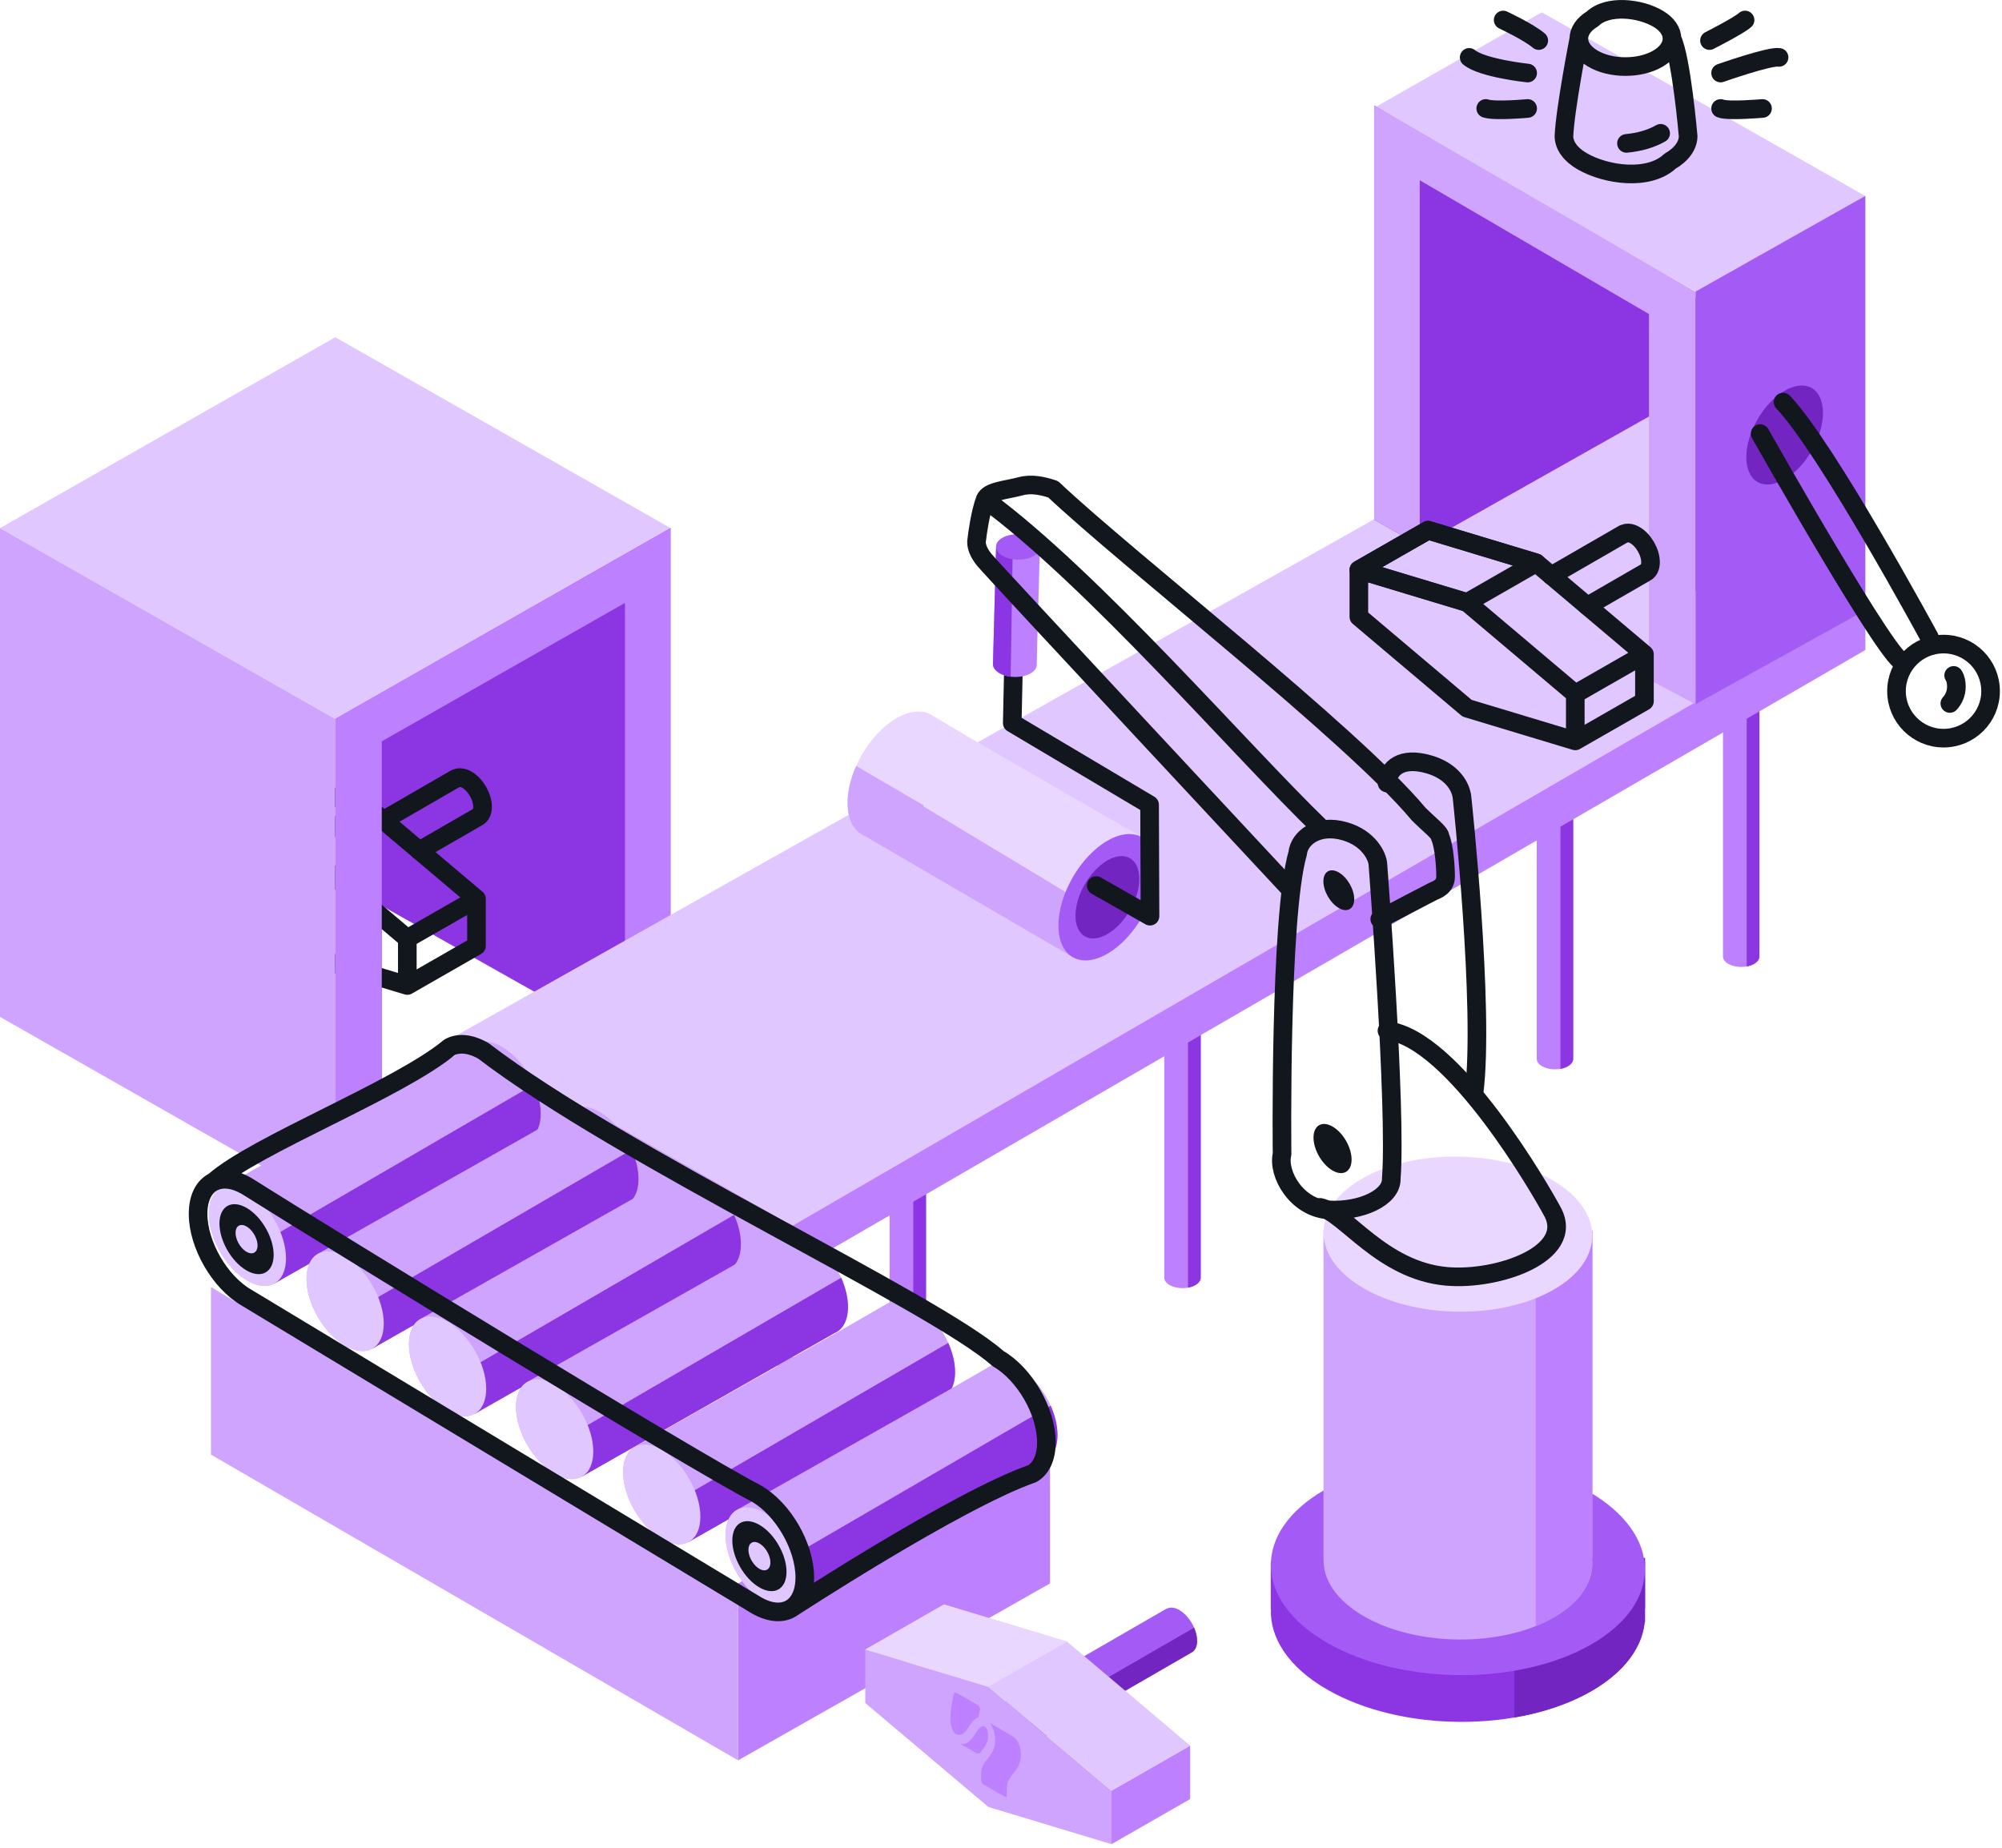 <svg width="430" height="397" viewBox="0 0 430 397" fill="none" xmlns="http://www.w3.org/2000/svg">
<path fill-rule="evenodd" clip-rule="evenodd" d="M377.894 139.715H370.07V205.448V205.466H370.07C370.086 206.71 371.831 207.715 373.982 207.715C376.132 207.715 377.878 206.71 377.894 205.466H377.894V205.448V139.715Z" fill="#BD80FF"/>
<path fill-rule="evenodd" clip-rule="evenodd" d="M377.894 140.322H375.162V207.62C376.746 207.33 377.894 206.472 377.894 205.458C377.894 205.431 377.893 205.403 377.891 205.375H377.894V140.322Z" fill="#8C35E3"/>
<ellipse cx="373.982" cy="139.781" rx="3.912" ry="2.267" fill="#E1C7FF"/>
<path fill-rule="evenodd" clip-rule="evenodd" d="M251.894 153.715H244.07V219.448V219.466H244.07C244.086 220.71 245.831 221.715 247.982 221.715C250.132 221.715 251.878 220.71 251.894 219.466H251.894V219.448V153.715Z" fill="#BD80FF"/>
<path fill-rule="evenodd" clip-rule="evenodd" d="M251.894 154.322H249.162V221.62C250.746 221.33 251.894 220.472 251.894 219.458C251.894 219.431 251.893 219.403 251.891 219.375H251.894V154.322Z" fill="#8C35E3"/>
<ellipse cx="247.982" cy="153.781" rx="3.912" ry="2.267" fill="#E1C7FF"/>
<path fill-rule="evenodd" clip-rule="evenodd" d="M257.894 208.715H250.07V274.448V274.466H250.07C250.086 275.71 251.831 276.715 253.982 276.715C256.132 276.715 257.878 275.71 257.894 274.466H257.894V274.448V208.715Z" fill="#BD80FF"/>
<path fill-rule="evenodd" clip-rule="evenodd" d="M257.894 209.322H255.162V276.62C256.746 276.33 257.894 275.472 257.894 274.458C257.894 274.431 257.893 274.403 257.891 274.375H257.894V209.322Z" fill="#8C35E3"/>
<ellipse cx="253.982" cy="208.781" rx="3.912" ry="2.267" fill="#E1C7FF"/>
<path fill-rule="evenodd" clip-rule="evenodd" d="M337.894 161.715H330.07V227.448V227.466H330.07C330.086 228.71 331.831 229.715 333.982 229.715C336.132 229.715 337.878 228.71 337.894 227.466H337.894V227.448V161.715Z" fill="#BD80FF"/>
<path fill-rule="evenodd" clip-rule="evenodd" d="M337.894 162.322H335.162V229.62C336.746 229.33 337.894 228.472 337.894 227.458C337.894 227.431 337.893 227.403 337.891 227.375H337.894V162.322Z" fill="#8C35E3"/>
<ellipse cx="333.982" cy="161.781" rx="3.912" ry="2.267" fill="#E1C7FF"/>
<path d="M72.013 72.44L144.013 113.44L72.013 154.44L0.013 113.44L72.013 72.44Z" fill="#E1C7FF"/>
<path d="M144.013 113.44L72.013 154.44V188.94V259.44L82 253.752V194.569L134.232 224.009L144.013 218.44V113.44Z" fill="#8C35E3"/>
<path d="M102.34 193.091L87.486 201.607M102.34 193.091L79.097 173.457L55.854 166.44L41 174.956M102.34 193.091V203.184L87.486 211.7M87.486 201.607L64.243 181.973L41 174.956M87.486 201.607V211.7M41 174.956V185.049L64.243 204.682L87.486 211.7" stroke="#11171D" stroke-width="4" stroke-linecap="round" stroke-linejoin="round"/>
<path d="M55.854 166.44L41 174.956L64.243 181.973L79.097 173.457L55.854 166.44Z" stroke="#11171D" stroke-width="4" stroke-linecap="round" stroke-linejoin="round"/>
<path d="M90.086 182.734L102.559 175.532C103.228 175.209 103.647 174.434 103.647 173.304C103.647 171.165 102.144 168.563 100.291 167.493C99.35 166.949 98.498 166.906 97.889 167.276L97.867 167.238L82.339 176.204" stroke="#11171D" stroke-width="4" stroke-linecap="round" stroke-linejoin="round"/>
<path d="M144.013 113.44L72.013 154.44V259.44L82 253.752V159.252L134.232 129.509V224.009L144.013 219.295V113.44Z" fill="#BD80FF"/>
<path d="M0 218.44L72 259.44V154.44L0 113.44V218.44Z" fill="#CEA4FF"/>
<path fill-rule="evenodd" clip-rule="evenodd" d="M198.894 245.715H191.07V311.448V311.466H191.07C191.086 312.71 192.831 313.715 194.982 313.715C197.132 313.715 198.878 312.71 198.894 311.466H198.894V311.448V245.715Z" fill="#BD80FF"/>
<path fill-rule="evenodd" clip-rule="evenodd" d="M198.894 246.322H196.162V313.62C197.746 313.33 198.894 312.472 198.894 311.458C198.894 311.431 198.893 311.403 198.891 311.375H198.894V246.322Z" fill="#8C35E3"/>
<ellipse cx="194.982" cy="245.781" rx="3.912" ry="2.267" fill="#E1C7FF"/>
<path d="M400.654 139.625L162.268 277.78V266.78L400.654 128.625V139.625Z" fill="#BD80FF"/>
<path d="M98.293 254.28L170.294 295.28V263.28L98.293 222.28V254.28Z" fill="#CEA4FF"/>
<path d="M311.201 102.509L98.293 222.28L170.293 263.279L399.201 130.509L371.201 82.022L311.201 102.509Z" fill="#E1C7FF"/>
<path d="M365.159 63.15L295.159 23.15L331.159 2.65L400.642 42.101L365.159 63.15Z" fill="#E1C7FF"/>
<path d="M295.159 22.65L367.159 65.65V82.15V128.65L357.171 122.963V87.779L304.94 117.22L295.159 111.65V22.65Z" fill="#8C35E3"/>
<path d="M364.159 62.65V151.279L400.649 131.081V42.081L364.159 62.65Z" fill="#A45AF4"/>
<path d="M295.159 22.65L364.159 62.65V151.279L354.171 145.963V67.463L304.94 38.72V117.22L295.159 111.65V22.65Z" fill="#CEA4FF"/>
<path d="M359.117 8.3C359.117 9.836 358.141 11.371 356.188 12.543C352.283 14.886 345.951 14.886 342.046 12.543C340.093 11.371 339.117 9.836 339.117 8.3M359.117 8.3C359.117 6.765 358.141 5.229 356.188 4.057C352.283 1.714 345.284 0.941 342.046 4.057C340.093 5.229 339.117 6.765 339.117 8.3M359.117 8.3C361.156 12.509 362.59 29.3 362.59 29.3C362.543 31.235 361.241 33.162 358.684 34.639C354.161 38.873 345.028 37.647 339.818 34.639C337.26 33.162 335.958 31.235 335.912 29.3C336.137 23.539 339.117 8.3 339.117 8.3M356.684 28.639C354.612 29.835 352.029 30.555 349.34 30.8" stroke="#11171D" stroke-width="4" stroke-linecap="round" stroke-linejoin="round"/>
<path d="M328.115 15.691C328.115 15.691 318.381 14.661 315.558 12.326" stroke="#11171D" stroke-width="4" stroke-linecap="round" stroke-linejoin="round"/>
<path d="M369.56 15.691C369.56 15.691 380.15 11.969 382.117 12.326" stroke="#11171D" stroke-width="4" stroke-linecap="round" stroke-linejoin="round"/>
<path d="M330.502 8.711C328.335 6.86 322.861 4.3 322.861 4.3" stroke="#11171D" stroke-width="4" stroke-linecap="round" stroke-linejoin="round"/>
<path d="M367.173 8.711C367.173 8.711 373.524 5.483 374.814 4.3" stroke="#11171D" stroke-width="4" stroke-linecap="round" stroke-linejoin="round"/>
<path d="M328.117 23.3C328.117 23.3 321.077 23.953 319.117 23.3" stroke="#11171D" stroke-width="4" stroke-linecap="round" stroke-linejoin="round"/>
<path d="M369.558 23.3C371.127 23.953 378.558 23.3 378.558 23.3" stroke="#11171D" stroke-width="4" stroke-linecap="round" stroke-linejoin="round"/>
<circle r="10.103" transform="matrix(1 0 0 -1 417.444 148.462)" stroke="#11171D" stroke-width="4" stroke-linecap="round" stroke-linejoin="round"/>
<circle r="9.508" transform="matrix(-0.866 0.5 -2.20305e-08 -1 383.315 93.446)" fill="#7325C1"/>
<path d="M414.415 136.925C414.415 136.925 392.317 96.101 382.975 86.371M378.052 93.139C378.052 93.139 407.148 144.673 408.816 142.053" stroke="#11171D" stroke-width="4" stroke-linecap="round" stroke-linejoin="round"/>
<path d="M418.796 151.114C419.67 150.167 420.203 148.903 420.203 147.513C420.203 146.639 420.069 145.793 419.618 145.087" stroke="#11171D" stroke-width="4" stroke-linecap="round" stroke-linejoin="round"/>
<path d="M353.203 140.544L338.349 149.06M353.203 140.544L329.959 120.91L306.716 113.892L291.863 122.408M353.203 140.544V150.637L338.349 159.153M338.349 149.06L315.106 129.426L291.863 122.408M338.349 149.06V159.153M291.863 122.408V132.501L315.106 152.135L338.349 159.153" stroke="#11171D" stroke-width="4" stroke-linecap="round" stroke-linejoin="round"/>
<path d="M306.716 113.892L291.863 122.408L315.106 129.426L329.959 120.91L306.716 113.892Z" stroke="#11171D" stroke-width="4" stroke-linecap="round" stroke-linejoin="round"/>
<path d="M340.948 130.186L353.422 122.984C354.091 122.662 354.509 121.887 354.509 120.757C354.509 118.617 353.007 116.016 351.154 114.946C350.212 114.402 349.361 114.359 348.752 114.729L348.73 114.691L333.201 123.656" stroke="#11171D" stroke-width="4" stroke-linecap="round" stroke-linejoin="round"/>
<path d="M225.531 340.145L158.531 378.145V340.145L225.531 302.145V340.145Z" fill="#BD80FF"/>
<path fill-rule="evenodd" clip-rule="evenodd" d="M101.848 224.371C103.358 223.426 105.482 223.522 107.835 224.881C112.418 227.527 116.134 233.963 116.134 239.255C116.134 242.081 115.074 244.01 113.389 244.791L59.206 275.554C57.691 276.559 55.53 276.486 53.131 275.101C48.548 272.455 44.832 266.019 44.832 260.726C44.832 258.058 45.776 256.19 47.3 255.332L47.3 255.332L92.613 229.698L101.844 224.372L101.848 224.371Z" fill="#CEA4FF"/>
<path fill-rule="evenodd" clip-rule="evenodd" d="M114.544 233.069L114.546 233.043L60.218 264.631L58.969 275.705L113.249 244.853C115.018 244.117 116.137 242.16 116.137 239.255C116.137 237.241 115.6 235.062 114.681 232.989L114.544 233.069Z" fill="#8C35E3"/>
<circle r="9.583" transform="matrix(0.866 0.5 -2.20305e-08 1 53.131 265.518)" fill="#E1C7FF"/>
<path fill-rule="evenodd" clip-rule="evenodd" d="M122.848 238.371C124.358 237.426 126.482 237.522 128.835 238.881C133.418 241.527 137.134 247.963 137.134 253.255C137.134 256.081 136.074 258.01 134.389 258.791L80.206 289.554C78.691 290.559 76.53 290.486 74.131 289.101C69.548 286.455 65.832 280.019 65.832 274.726C65.832 272.058 66.776 270.19 68.3 269.332L68.3 269.332L113.613 243.698L122.844 238.372L122.848 238.371Z" fill="#CEA4FF"/>
<path fill-rule="evenodd" clip-rule="evenodd" d="M135.544 247.069L135.546 247.043L81.218 278.631L79.969 289.705L134.249 258.853C136.018 258.117 137.137 256.16 137.137 253.255C137.137 251.241 136.6 249.062 135.681 246.989L135.544 247.069Z" fill="#8C35E3"/>
<circle r="9.583" transform="matrix(0.866 0.5 -2.20305e-08 1 74.131 279.518)" fill="#E1C7FF"/>
<path fill-rule="evenodd" clip-rule="evenodd" d="M144.848 252.371C146.358 251.426 148.482 251.522 150.835 252.881C155.418 255.527 159.134 261.963 159.134 267.255C159.134 270.081 158.074 272.01 156.389 272.791L102.206 303.554C100.691 304.559 98.53 304.486 96.131 303.101C91.548 300.455 87.832 294.019 87.832 288.726C87.832 286.058 88.776 284.19 90.3 283.332L90.3 283.332L135.613 257.698L144.844 252.372L144.848 252.371Z" fill="#CEA4FF"/>
<path fill-rule="evenodd" clip-rule="evenodd" d="M157.544 261.069L157.546 261.043L103.218 292.631L101.969 303.705L156.249 272.853C158.018 272.117 159.137 270.16 159.137 267.255C159.137 265.241 158.6 263.062 157.681 260.989L157.544 261.069Z" fill="#8C35E3"/>
<circle r="9.583" transform="matrix(0.866 0.5 -2.20305e-08 1 96.131 293.518)" fill="#E1C7FF"/>
<path fill-rule="evenodd" clip-rule="evenodd" d="M167.848 265.871C169.358 264.926 171.482 265.022 173.835 266.381C178.418 269.027 182.134 275.463 182.134 280.755C182.134 283.581 181.074 285.51 179.389 286.291L125.206 317.054C123.691 318.059 121.53 317.986 119.131 316.601C114.548 313.955 110.832 307.519 110.832 302.226C110.832 299.558 111.776 297.69 113.3 296.832L113.3 296.832L158.613 271.198L167.844 265.872L167.848 265.871Z" fill="#CEA4FF"/>
<path fill-rule="evenodd" clip-rule="evenodd" d="M180.544 274.569L180.546 274.543L126.218 306.131L124.969 317.205L179.249 286.353C181.018 285.617 182.137 283.66 182.137 280.755C182.137 278.741 181.6 276.562 180.681 274.489L180.544 274.569Z" fill="#8C35E3"/>
<circle r="9.583" transform="matrix(0.866 0.5 -2.20305e-08 1 119.131 307.018)" fill="#E1C7FF"/>
<path fill-rule="evenodd" clip-rule="evenodd" d="M190.848 279.871C192.358 278.926 194.482 279.022 196.835 280.381C201.418 283.027 205.134 289.463 205.134 294.755C205.134 297.581 204.074 299.51 202.389 300.291L148.206 331.054C146.691 332.059 144.53 331.986 142.131 330.601C137.548 327.955 133.832 321.519 133.832 316.226C133.832 313.558 134.776 311.69 136.3 310.832L136.3 310.832L181.613 285.198L190.844 279.872L190.848 279.871Z" fill="#CEA4FF"/>
<path fill-rule="evenodd" clip-rule="evenodd" d="M203.544 288.569L203.546 288.543L149.218 320.131L147.969 331.205L202.249 300.353C204.018 299.617 205.137 297.66 205.137 294.755C205.137 292.741 204.6 290.562 203.681 288.489L203.544 288.569Z" fill="#8C35E3"/>
<circle r="9.583" transform="matrix(0.866 0.5 -2.20305e-08 1 142.131 321.018)" fill="#E1C7FF"/>
<path fill-rule="evenodd" clip-rule="evenodd" d="M212.848 293.371C214.358 292.426 216.482 292.522 218.835 293.881C223.418 296.527 227.134 302.963 227.134 308.255C227.134 311.081 226.074 313.01 224.389 313.791L170.206 344.554C168.691 345.559 166.53 345.486 164.131 344.101C159.548 341.455 155.832 335.019 155.832 329.726C155.832 327.058 156.776 325.19 158.3 324.332L158.3 324.332L203.613 298.698L212.844 293.372L212.848 293.371Z" fill="#CEA4FF"/>
<path fill-rule="evenodd" clip-rule="evenodd" d="M225.544 302.069L225.546 302.043L171.218 333.631L169.969 344.705L224.249 313.853C226.018 313.117 227.137 311.16 227.137 308.255C227.137 306.241 226.6 304.062 225.681 301.989L225.544 302.069Z" fill="#8C35E3"/>
<circle r="9.583" transform="matrix(0.866 0.5 -2.20305e-08 1 164.131 334.518)" fill="#E1C7FF"/>
<path d="M45.316 312.47L158.531 378.145V344.145L45.316 276.47V312.47Z" fill="#CEA4FF"/>
<path fill-rule="evenodd" clip-rule="evenodd" d="M255.885 354.999C256.643 354.631 257.118 353.751 257.118 352.468C257.118 350.033 255.409 347.074 253.301 345.857C252.229 345.238 251.261 345.189 250.567 345.609L250.543 345.567L215.486 365.807L220.906 375.195L255.885 354.999Z" fill="#A45AF4"/>
<path fill-rule="evenodd" clip-rule="evenodd" d="M257.117 352.468C257.117 353.75 256.642 354.631 255.885 354.999L220.905 375.195L218.739 371.442L256.477 349.654C256.881 350.587 257.117 351.564 257.117 352.468Z" fill="#7325C1"/>
<path d="M255.63 374.978L238.733 384.666V396.148L255.63 386.46V374.978Z" fill="#BD80FF"/>
<path d="M238.733 384.666L212.291 362.33L185.849 354.346V365.828L212.291 388.164L238.733 396.148V384.666Z" fill="#CEA4FF"/>
<path d="M238.733 384.666L255.63 374.978L229.188 352.642L202.746 344.658L185.849 354.346L212.291 362.33L238.733 384.666Z" fill="#E1C7FF"/>
<path d="M202.746 344.658L185.849 354.346L212.291 362.33L229.188 352.642L202.746 344.658Z" fill="#E9D7FF"/>
<g clip-path="url(#clip0_13_472)">
<path fill-rule="evenodd" clip-rule="evenodd" d="M205.298 372.479C206.602 373.232 207.587 371.716 208.066 370.978L208.067 370.978C208.109 370.913 208.147 370.854 208.181 370.803C208.21 370.761 208.24 370.716 208.271 370.669C208.693 370.037 209.352 369.048 210.162 368.894L210.5 367.28C210.579 366.959 210.338 366.465 210.01 366.276L205.59 363.724C205.241 363.522 204.937 363.623 204.854 363.968C204.387 365.932 204.141 367.702 204.141 369.133C204.141 370.521 204.542 372.042 205.298 372.479ZM212.244 372.918C212.244 372.152 212.024 371.2 211.539 370.92C210.801 370.494 210.17 371.429 209.503 372.42L209.502 372.421L209.502 372.421C209.038 373.111 208.557 373.824 207.934 374.255C207.569 374.508 207.029 374.756 206.282 374.608L209.678 376.569C210.029 376.771 210.354 376.749 210.538 376.51C210.637 376.38 210.738 376.252 210.837 376.127L210.85 376.11C211.567 375.206 212.244 374.351 212.244 372.918ZM212.59 370.124L217.42 372.913C218.49 373.531 219.276 375.101 219.276 376.946C219.276 378.922 218.467 379.925 217.685 380.893C216.955 381.797 216.25 382.672 216.25 384.281L216.25 385.634C216.25 385.956 216.024 386.086 215.745 385.926L211.237 383.323C210.958 383.162 210.732 382.771 210.732 382.449L210.732 380.994C210.732 379.547 211.412 378.688 212.132 377.78L212.133 377.779C212.932 376.771 213.758 375.728 213.758 373.793C213.758 372.496 213.364 371.132 212.59 370.124Z" fill="#BD80FF"/>
</g>
<path d="M169.845 345.548C169.845 345.548 205.447 322.274 221.725 316.555C223.595 315.465 224.75 313.141 224.75 309.838C224.75 303.211 220.098 295.152 214.358 291.838C200.627 279.635 133.517 248.49 103.832 225.747C100.985 224.104 98.406 223.936 96.529 224.994C85.687 234.029 54.912 245.894 45.926 253.843M169.845 345.548C171.707 344.454 172.857 342.133 172.857 338.838C172.857 332.211 168.205 324.152 162.465 320.838C148.718 313.746 71.226 266.287 52.94 254.747C50.237 253.186 47.775 252.957 45.926 253.843M169.845 345.548C167.962 346.653 165.351 346.504 162.465 344.838L52.94 278.747C47.2 275.433 42.547 267.374 42.547 260.747C42.547 257.241 43.85 254.838 45.926 253.843" stroke="#11171D" stroke-width="4" stroke-linecap="round" stroke-linejoin="round"/>
<circle r="4.722" transform="matrix(0.866 0.5 -2.20305e-08 1 163.111 334.283)" stroke="#11171D" stroke-width="4" stroke-linecap="round" stroke-linejoin="round"/>
<circle r="4.722" transform="matrix(0.866 0.5 -2.20305e-08 1 52.957 266.188)" stroke="#11171D" stroke-width="4" stroke-linecap="round" stroke-linejoin="round"/>
<path fill-rule="evenodd" clip-rule="evenodd" d="M185.468 179.465C183.365 178.46 182.045 176.028 182.045 172.478C182.045 165.774 186.752 157.622 192.557 154.27C195.537 152.55 198.228 152.428 200.141 153.625L200.145 153.626L208.23 158.445L245.234 179.841L245.234 179.842C247.164 180.929 248.36 183.295 248.36 186.675C248.36 193.379 243.653 201.531 237.848 204.883C234.78 206.654 232.019 206.73 230.098 205.42L185.468 179.465Z" fill="#E9D7FF"/>
<path fill-rule="evenodd" clip-rule="evenodd" d="M198.444 173.062L198.458 173.042L185.647 165.569L184.055 164.61L184.059 164.642L183.885 164.541C182.721 167.167 182.04 169.927 182.04 172.478C182.04 176.148 183.451 178.624 185.681 179.562L230.453 205.648L228.87 191.621L198.331 173.214C198.369 173.164 198.406 173.113 198.444 173.062Z" fill="#CEA4FF"/>
<circle r="12.139" transform="matrix(-0.866 0.5 2.20305e-08 1 237.848 192.744)" fill="#A45AF4"/>
<circle r="7.911" transform="matrix(-0.866 0.5 2.20305e-08 1 237.848 192.744)" fill="#7325C1"/>
<path d="M235.448 190.236L247.002 196.808L246.913 172.865L217.417 155.327L217.777 138.555" stroke="#11171D" stroke-width="4" stroke-linecap="round" stroke-linejoin="round"/>
<path fill-rule="evenodd" clip-rule="evenodd" d="M213.281 142.481C213.2 143.221 213.643 143.984 214.613 144.57C216.43 145.667 219.409 145.724 221.267 144.699C222.221 144.173 222.694 143.464 222.682 142.75L222.683 142.748L222.767 138.477L223.356 117.61L223.356 117.61C223.377 116.909 222.931 116.198 222.015 115.645C220.199 114.549 217.219 114.491 215.361 115.516C214.389 116.052 213.916 116.779 213.947 117.507L213.281 142.481Z" fill="#BD80FF"/>
<path fill-rule="evenodd" clip-rule="evenodd" d="M217.066 145.306L217.074 145.312L217.487 120.118L213.944 117.394L213.289 142.42C213.175 143.179 213.615 143.969 214.612 144.571C215.303 144.988 216.163 145.255 217.065 145.369L217.066 145.306Z" fill="#8C35E3"/>
<circle r="3.842" transform="matrix(-0.876 0.483 -0.856 -0.517 218.651 117.501)" fill="#A45AF4"/>
<path fill-rule="evenodd" clip-rule="evenodd" d="M285.023 362.92C300.872 372.07 326.306 372.221 341.831 363.258C350.157 358.451 353.942 351.999 353.218 345.638H353.34V335.495H347.921C346.138 333.696 343.912 332 341.245 330.46C325.396 321.31 299.963 321.158 284.438 330.122C281.622 331.747 279.326 333.561 277.548 335.495H272.938V345.638H272.975C272.712 351.839 276.737 358.136 285.023 362.92Z" fill="#8C35E3"/>
<path fill-rule="evenodd" clip-rule="evenodd" d="M338.009 328.776L325.262 328.776V368.945C331.344 367.909 337.056 366.014 341.831 363.258C348.926 359.162 352.724 353.871 353.244 348.459H353.34V334.663H347.057C345.435 333.172 343.497 331.76 341.245 330.46C340.206 329.86 339.125 329.298 338.009 328.776Z" fill="#7325C1"/>
<ellipse rx="33.136" ry="32.46" transform="matrix(0.866 0.5 -0.866 0.5 313.134 336.648)" fill="#A45AF4"/>
<path fill-rule="evenodd" clip-rule="evenodd" d="M342.015 264.284H284.26V334.783H284.287C284.097 339.237 286.989 343.76 292.941 347.196C304.326 353.769 322.595 353.878 333.748 347.439C339.728 343.987 342.447 339.352 341.927 334.783H342.015V264.284Z" fill="#CEA4FF"/>
<path fill-rule="evenodd" clip-rule="evenodd" d="M342.015 264.485H329.846V349.32C331.219 348.771 332.526 348.145 333.748 347.44C338.844 344.497 341.572 340.697 341.946 336.809H342.015V264.485Z" fill="#BD80FF"/>
<ellipse rx="23.803" ry="23.317" transform="matrix(0.866 0.5 -0.866 0.5 313.134 265.112)" fill="#E9D7FF"/>
<circle r="4.722" transform="matrix(0.866 0.5 -2.20305e-08 1 286.211 246.721)" fill="#11171D"/>
<path d="M296.353 197.433L307.768 191.487C308.719 191.091 310.493 190.415 310.493 188.322C310.493 186.23 310.199 181.757 309.304 179.761C309.306 178.873 307.102 177.266 304.676 174.841C290.354 157.65 242.153 120.202 226.218 105.115C224.082 104.388 221.567 103.813 219.195 104.46C216.212 105.274 212.305 105.466 211.599 107.3M211.599 107.3C210.554 110.016 209.888 114.944 209.809 115.816C209.506 117.091 210.161 118.755 211.474 120.334C213.49 122.76 276.847 190.697 276.847 190.697M211.599 107.3C234.738 124.28 266.625 161.358 283.689 177.837M298.826 253.206C299.994 238.108 295.954 185.707 295.954 185.707C295.871 183.966 294.009 180.072 288.876 178.576C282.937 176.843 279.039 180.073 278.72 183.313C274.782 196.952 275.369 247.94 275.369 247.94C274.334 252.145 278.528 259.525 285.422 259.908C292.315 260.291 298.928 257.278 298.826 253.206Z" stroke="#11171D" stroke-width="4" stroke-linecap="round" stroke-linejoin="round"/>
<circle r="3.821" transform="matrix(0.866 0.5 -2.20305e-08 1 287.556 191.233)" fill="#11171D"/>
<path d="M316.607 234.766C318.904 216.603 314.025 171.343 314.025 171.343C313.817 169.155 312.08 165.708 306.947 164.211C301.008 162.479 298.233 164.967 297.915 168.208" stroke="#11171D" stroke-width="4" stroke-linecap="round" stroke-linejoin="round"/>
<path d="M283.557 259.363C288.815 260.404 296.773 272.935 310.696 274.176C321.672 275.154 338.283 269.39 333.498 260.382C331.103 255.874 312.194 222.942 297.901 221.411" stroke="#11171D" stroke-width="4" stroke-linecap="round" stroke-linejoin="round"/>
<defs>
<clipPath id="clip0_13_472">
<rect width="17.522" height="16.35" fill="white" transform="matrix(0.866 0.5 -2.20305e-08 1 204.122 362.871)"/>
</clipPath>
</defs>
</svg>
